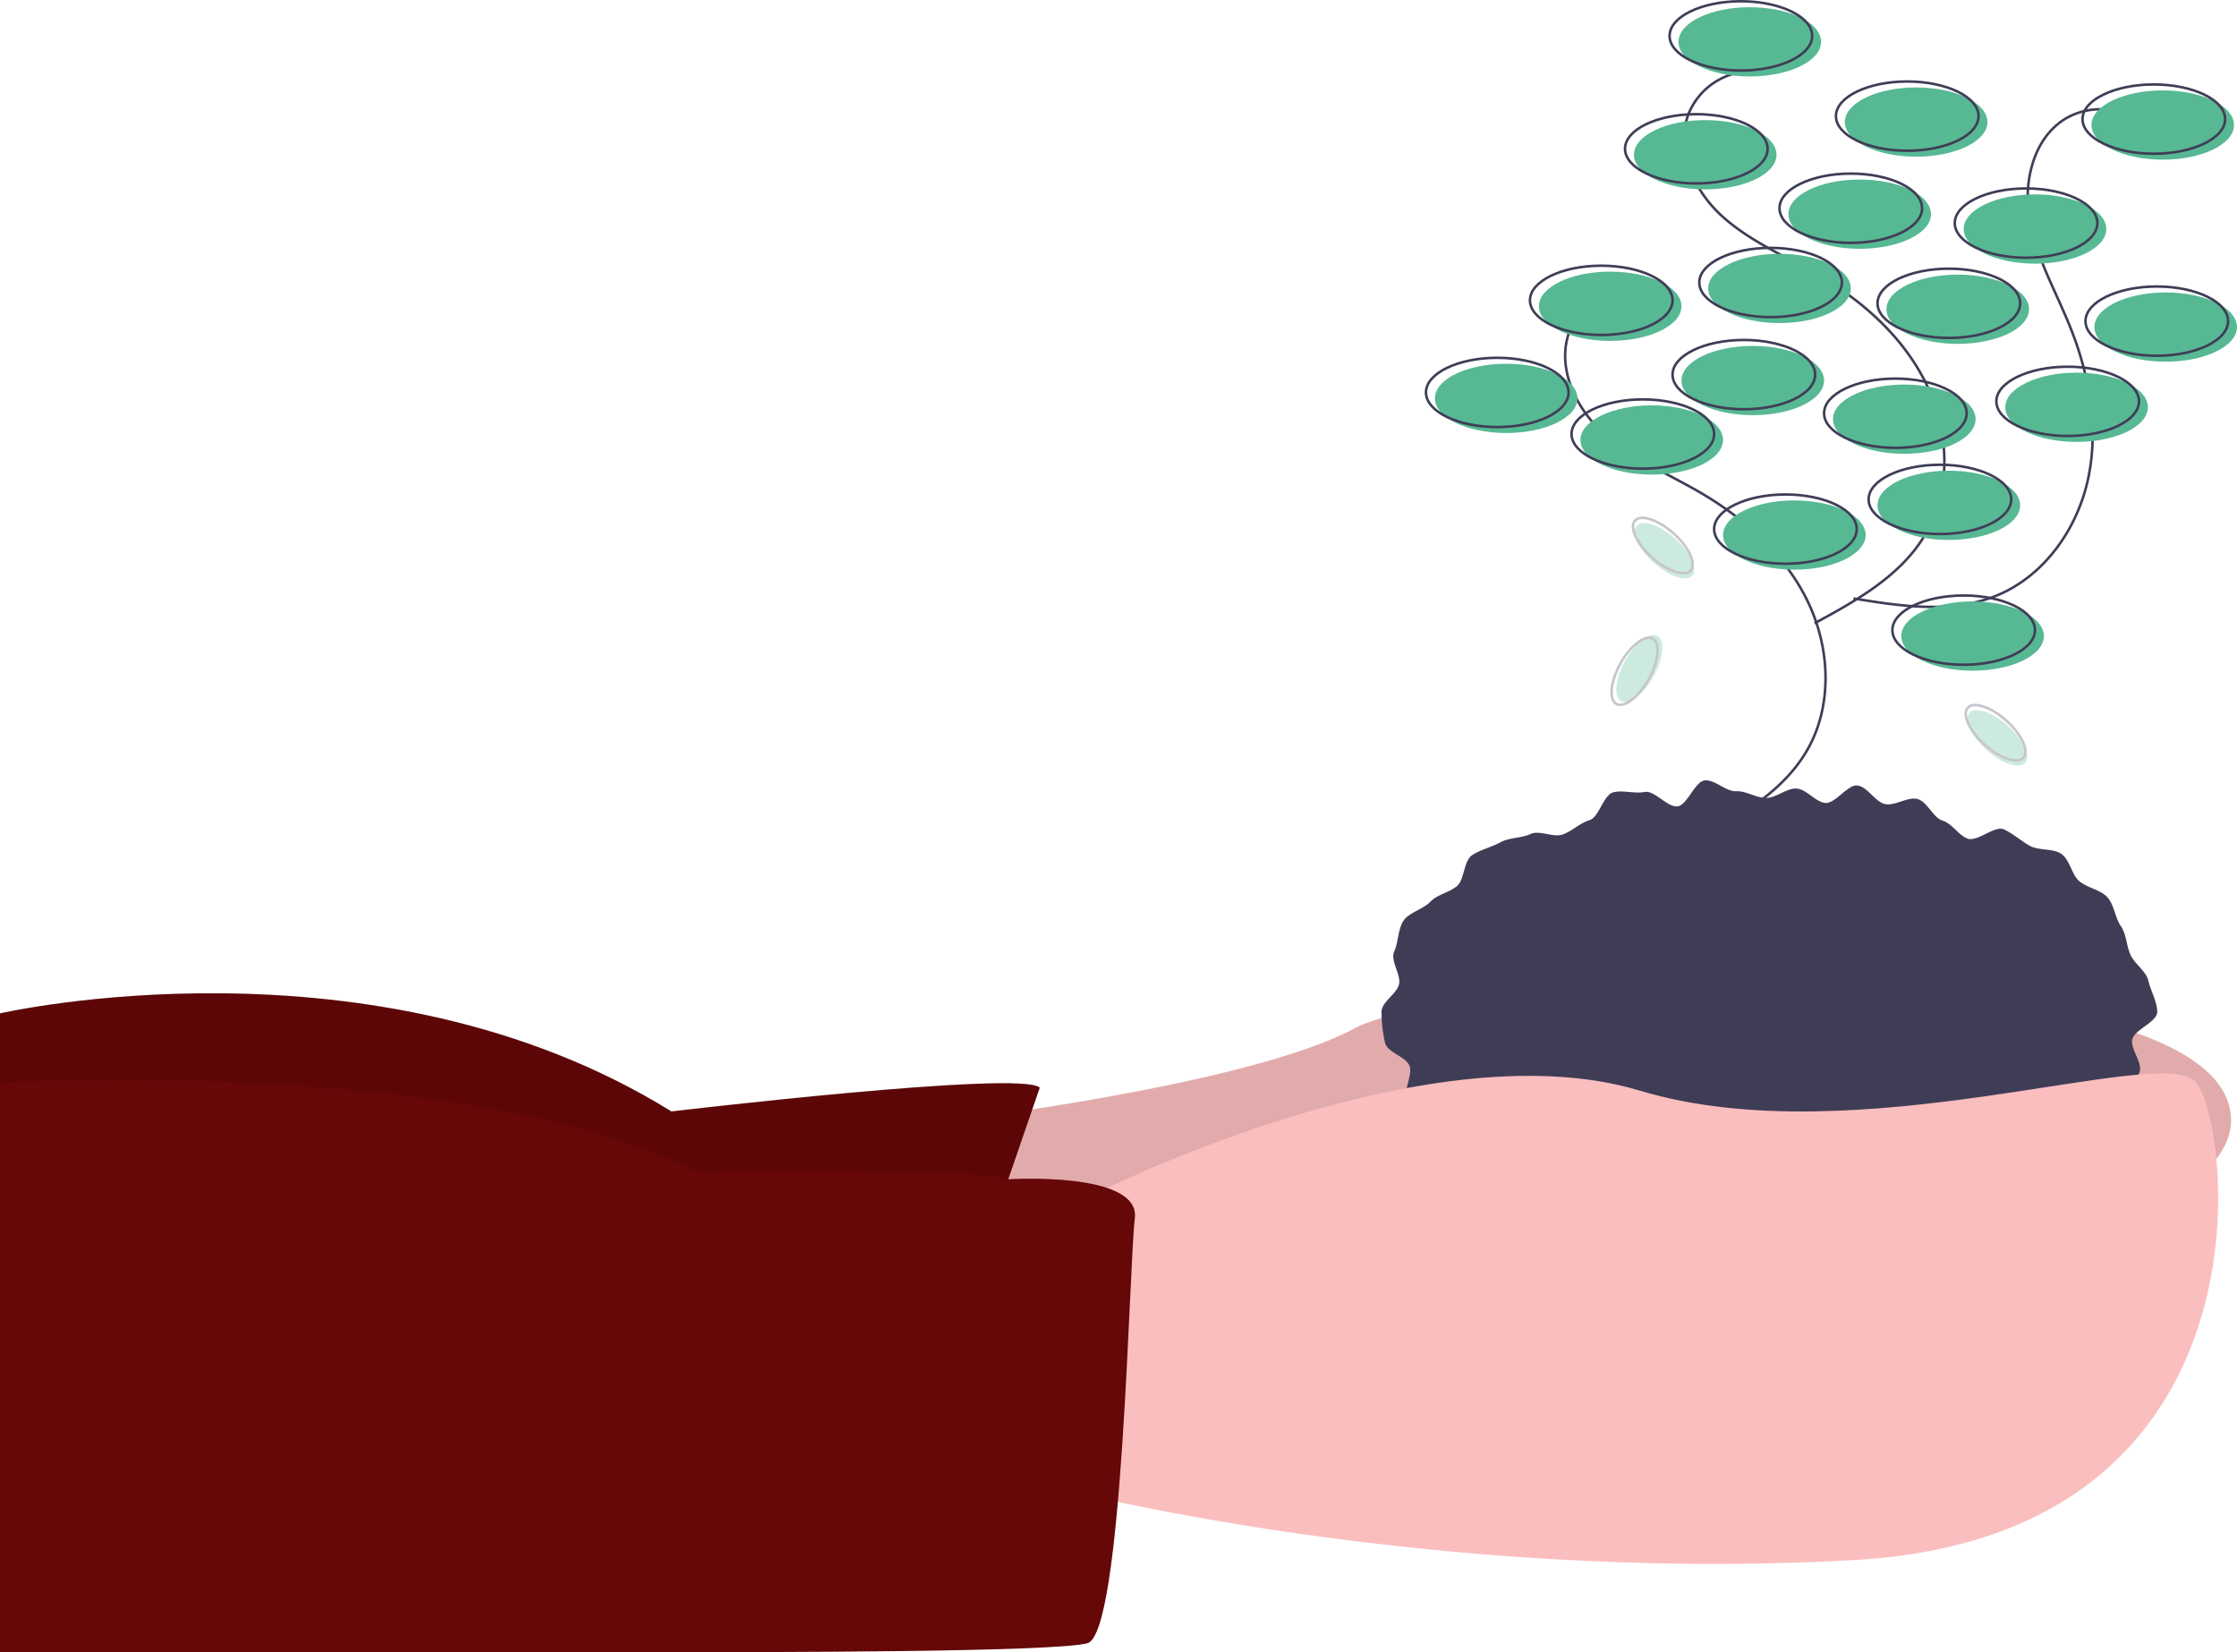 <svg xmlns="http://www.w3.org/2000/svg" data-name="Layer 1" width="886" height="654.301" viewBox="0 0 886 654.301" xmlns:xlink="http://www.w3.org/1999/xlink"><title>environment1</title><path d="M534.697,566.284s117.663-14.12,158.845-36.475,347.105-32.946,347.105,36.475S688.835,666.298,688.835,666.298L504.105,655.708Z" transform="translate(-157 -122.599)" fill="#fbbebe"/><path d="M534.697,566.284s117.663-14.12,158.845-36.475,347.105-32.946,347.105,36.475S688.835,666.298,688.835,666.298L504.105,655.708Z" transform="translate(-157 -122.599)" opacity="0.1"/><path d="M568.819,553.341l-24.709,71.774L157,629.822V523.926s148.255-34.122,265.918,38.829C422.918,562.754,561.76,546.282,568.819,553.341Z" transform="translate(-157 -122.599)" fill="#660708"/><path d="M568.819,553.226,544.11,625,157,629.707V523.81s148.255-34.122,265.918,38.829C422.918,562.639,561.76,546.166,568.819,553.226Z" transform="translate(-157 -122.599)" opacity="0.1"/><path d="M1011.404,523.337c0,4.01-8.993,6.987-9.877,10.856-.877,3.837,4.466,9.672,2.775,13.336a72.563,72.563,0,0,1-6.172,10.733c-2.215,3.171-9.057,2.708-11.862,5.682a94.319,94.319,0,0,1-8.712,7.576c-2.977,2.476-7.01,2.995-10.395,5.274-3.219,2.167-2.829,10.116-6.389,12.089-3.402,1.886-8.61.369-12.3,2.064-3.542,1.627-5.41,7.511-9.197,8.95-3.652,1.388-8.173.79-12.034,1.992-3.737,1.163-7.918.974-11.834,1.954-3.803.951-6.707,6.651-10.662,7.419-3.854.749-8.371-1.248-12.356-.681-3.892.554-8.418-4.372-12.421-3.999-3.918.365-7.611,2.645-11.624,2.829-3.935.181-7.825,1.914-11.839,1.914-4.013,0-8.155,3.765-12.089,3.585-4.013-.184-7.646-5.891-11.564-6.256-4.004-.373-8.779,5.589-12.671,5.035-3.985-.567-7.141-6.402-10.995-7.151-3.957-.769-9.067,3.402-12.87,2.451-3.916-.979-6.241-7.768-9.978-8.931-3.861-1.202-8.647.426-12.299-.962-3.788-1.439-8.402-1.208-11.944-2.835-3.69-1.695-6.339-5.706-9.742-7.591-3.56-1.973-5.202-6.867-8.421-9.035-3.385-2.279-8.543-1.988-11.52-4.464-3.143-2.614-9.032-2.75-11.684-5.563-2.805-2.974-3.94-7.969-6.155-11.141-2.333-3.34,2.245-10.403.617-13.933-1.69-3.664-8.756-5.152-9.632-8.989a56.435,56.435,0,0,1-1.384-12.207c0-4.01,6.043-7.075,6.927-10.943.877-3.837-3.571-9.348-1.88-13.012,1.629-3.531,1.421-8.959,3.754-12.3,2.215-3.171,7.742-4.415,10.548-7.389,2.652-2.812,7.4-3.596,10.543-6.21,2.977-2.476,2.598-9.942,5.983-12.221,3.219-2.167,7.712-3.156,11.273-5.129,3.402-1.886,8.217-1.568,11.907-3.263,3.542-1.627,9.091,1.579,12.877.14,3.652-1.388,6.614-4.421,10.476-5.623,3.737-1.163,5.493-10.035,9.409-11.014,3.803-.951,8.481.628,12.437-.141,3.854-.749,9.04,6.251,13.025,5.684,3.892-.554,6.802-9.898,10.806-10.27,3.918-.365,8.337,4.475,12.349,4.29,3.935-.181,7.886,2.655,11.9,2.655,4.013,0,8.012-3.892,11.946-3.711,4.013.184,7.551,5.327,11.469,5.692,4.004.373,8.919-7.45,12.811-6.896,3.985.567,7.064,6.614,10.918,7.363,3.957.769,8.912-2.986,12.716-2.034,3.916.979,6.273,7.407,10.01,8.57,3.861,1.202,6.24,5.736,9.892,7.124,3.788,1.439,10.823-5.294,14.366-3.667,3.69,1.695,6.878,4.628,10.28,6.514,3.56,1.973,9.22.981,12.439,3.148,3.385,2.279,4.218,8.398,7.195,10.874,3.143,2.614,8.327,3.401,10.98,6.213,2.805,2.974,3.195,8.304,5.41,11.476,2.333,3.34,2.26,7.969,3.888,11.499,1.69,3.664,6.202,6.435,7.078,10.271C1008.786,514.895,1011.404,519.328,1011.404,523.337Z" transform="translate(-157 -122.599)" fill="#3f3d56"/><path d="M587.645,596.877S720.604,528.632,806.498,554.518s205.91-18.826,220.029-3.53,34.122,180.024-135.312,189.437-314.159-28.239-314.159-28.239Z" transform="translate(-157 -122.599)" fill="#fbbebe"/><path d="M556.334,589.609S608.825,586.287,606.471,605.113s-4.707,164.728-18.826,168.258-125.899,3.53-171.788,3.53H157V551.326s183.554-10.928,275.331,34.961C432.331,586.287,542.672,584.694,556.334,589.609Z" transform="translate(-157 -122.599)" fill="#660708"/><path d="M802.239,236.779a27.041,27.041,0,0,0-23.309,16.297c-5.828,14.089,1.676,30.638,12.942,40.912s25.737,16.146,38.886,23.865c17.661,10.368,33.53,24.76,42.367,43.234s9.776,41.359-.611,59.008c-9.641,16.381-27.171,26.186-43.891,35.228" transform="translate(-157 -122.599)" fill="none" stroke="#3f3d56" stroke-miterlimit="10"/><path d="M849.304,150.885a27.041,27.041,0,0,0-23.309,16.297c-5.828,14.089,1.676,30.638,12.942,40.912s25.737,16.146,38.886,23.865c17.661,10.368,33.53,24.76,42.367,43.234s9.776,41.359-.611,59.008c-9.641,16.381-27.171,26.186-43.891,35.228" transform="translate(-157 -122.599)" fill="none" stroke="#3f3d56" stroke-miterlimit="10"/><path d="M1004.051,170.64a27.041,27.041,0,0,0-28.408-1.382c-13.233,7.572-17.431,25.252-14.812,40.272s10.467,28.523,16.138,42.675c7.618,19.009,11.356,40.104,7.034,60.122s-17.588,38.688-36.606,46.285c-17.652,7.051-37.515,4.072-56.271.987" transform="translate(-157 -122.599)" fill="none" stroke="#3f3d56" stroke-miterlimit="10"/><ellipse cx="710.683" cy="211.889" rx="28.239" ry="13.716" fill="#57b894"/><ellipse cx="707.153" cy="209.536" rx="28.239" ry="13.716" fill="none" stroke="#3f3d56" stroke-miterlimit="10"/><ellipse cx="771.867" cy="200.123" rx="28.239" ry="13.716" fill="#57b894"/><ellipse cx="768.337" cy="197.77" rx="28.239" ry="13.716" fill="none" stroke="#3f3d56" stroke-miterlimit="10"/><ellipse cx="781.28" cy="251.895" rx="28.239" ry="13.716" fill="#57b894"/><ellipse cx="777.75" cy="249.541" rx="28.239" ry="13.716" fill="none" stroke="#3f3d56" stroke-miterlimit="10"/><ellipse cx="775.397" cy="122.466" rx="28.239" ry="13.716" fill="#57b894"/><ellipse cx="771.867" cy="120.113" rx="28.239" ry="13.716" fill="none" stroke="#3f3d56" stroke-miterlimit="10"/><ellipse cx="704.799" cy="114.229" rx="28.239" ry="13.716" fill="#57b894"/><ellipse cx="701.27" cy="111.876" rx="28.239" ry="13.716" fill="none" stroke="#3f3d56" stroke-miterlimit="10"/><ellipse cx="736.568" cy="84.814" rx="28.239" ry="13.716" fill="#57b894"/><ellipse cx="733.039" cy="82.46" rx="28.239" ry="13.716" fill="none" stroke="#3f3d56" stroke-miterlimit="10"/><ellipse cx="805.989" cy="90.697" rx="28.239" ry="13.716" fill="#57b894"/><ellipse cx="802.46" cy="88.344" rx="28.239" ry="13.716" fill="none" stroke="#3f3d56" stroke-miterlimit="10"/><ellipse cx="857.761" cy="129.526" rx="28.239" ry="13.716" fill="#57b894"/><ellipse cx="854.231" cy="127.172" rx="28.239" ry="13.716" fill="none" stroke="#3f3d56" stroke-miterlimit="10"/><ellipse cx="675.384" cy="61.281" rx="28.239" ry="13.716" fill="#57b894"/><ellipse cx="671.854" cy="58.928" rx="28.239" ry="13.716" fill="none" stroke="#3f3d56" stroke-miterlimit="10"/><ellipse cx="693.033" cy="16.569" rx="28.239" ry="13.716" fill="#57b894"/><ellipse cx="689.503" cy="14.216" rx="28.239" ry="13.716" fill="none" stroke="#3f3d56" stroke-miterlimit="10"/><ellipse cx="856.584" cy="49.515" rx="28.239" ry="13.716" fill="#57b894"/><ellipse cx="853.054" cy="47.162" rx="28.239" ry="13.716" fill="none" stroke="#3f3d56" stroke-miterlimit="10"/><ellipse cx="596.55" cy="157.765" rx="28.239" ry="13.716" fill="#57b894"/><ellipse cx="593.02" cy="155.411" rx="28.239" ry="13.716" fill="none" stroke="#3f3d56" stroke-miterlimit="10"/><ellipse cx="694.21" cy="150.705" rx="28.239" ry="13.716" fill="#57b894"/><ellipse cx="690.68" cy="148.352" rx="28.239" ry="13.716" fill="none" stroke="#3f3d56" stroke-miterlimit="10"/><ellipse cx="822.462" cy="161.294" rx="28.239" ry="13.716" fill="#57b894"/><ellipse cx="818.932" cy="158.941" rx="28.239" ry="13.716" fill="none" stroke="#3f3d56" stroke-miterlimit="10"/><ellipse cx="754.218" cy="166.001" rx="28.239" ry="13.716" fill="#57b894"/><ellipse cx="750.688" cy="163.648" rx="28.239" ry="13.716" fill="none" stroke="#3f3d56" stroke-miterlimit="10"/><ellipse cx="758.924" cy="48.338" rx="28.239" ry="13.716" fill="#57b894"/><ellipse cx="755.394" cy="45.985" rx="28.239" ry="13.716" fill="none" stroke="#3f3d56" stroke-miterlimit="10"/><ellipse cx="637.732" cy="121.289" rx="28.239" ry="13.716" fill="#57b894"/><ellipse cx="634.202" cy="118.936" rx="28.239" ry="13.716" fill="none" stroke="#3f3d56" stroke-miterlimit="10"/><ellipse cx="654.205" cy="174.237" rx="28.239" ry="13.716" fill="#57b894"/><ellipse cx="650.675" cy="171.884" rx="28.239" ry="13.716" fill="none" stroke="#3f3d56" stroke-miterlimit="10"/><g opacity="0.3"><ellipse cx="806.269" cy="387.365" rx="14.794" ry="6.407" transform="translate(-82.222 779.588) rotate(-60.799)" fill="#57b894"/><ellipse cx="804.407" cy="388.443" rx="14.794" ry="6.407" transform="translate(-84.117 778.515) rotate(-60.799)" fill="none" stroke="#3f3d56" stroke-miterlimit="10"/></g><g opacity="0.3"><ellipse cx="948.032" cy="414.816" rx="6.407" ry="14.794" transform="translate(-150.306 722.006) rotate(-48.172)" fill="#57b894"/><ellipse cx="947.387" cy="412.764" rx="6.407" ry="14.794" transform="translate(-148.992 720.842) rotate(-48.172)" fill="none" stroke="#3f3d56" stroke-miterlimit="10"/></g><g opacity="0.3"><ellipse cx="816.25" cy="340.689" rx="6.407" ry="14.794" transform="translate(-138.967 599.116) rotate(-48.172)" fill="#57b894"/><ellipse cx="815.605" cy="338.636" rx="6.407" ry="14.794" transform="translate(-137.653 597.952) rotate(-48.172)" fill="none" stroke="#3f3d56" stroke-miterlimit="10"/></g></svg>
